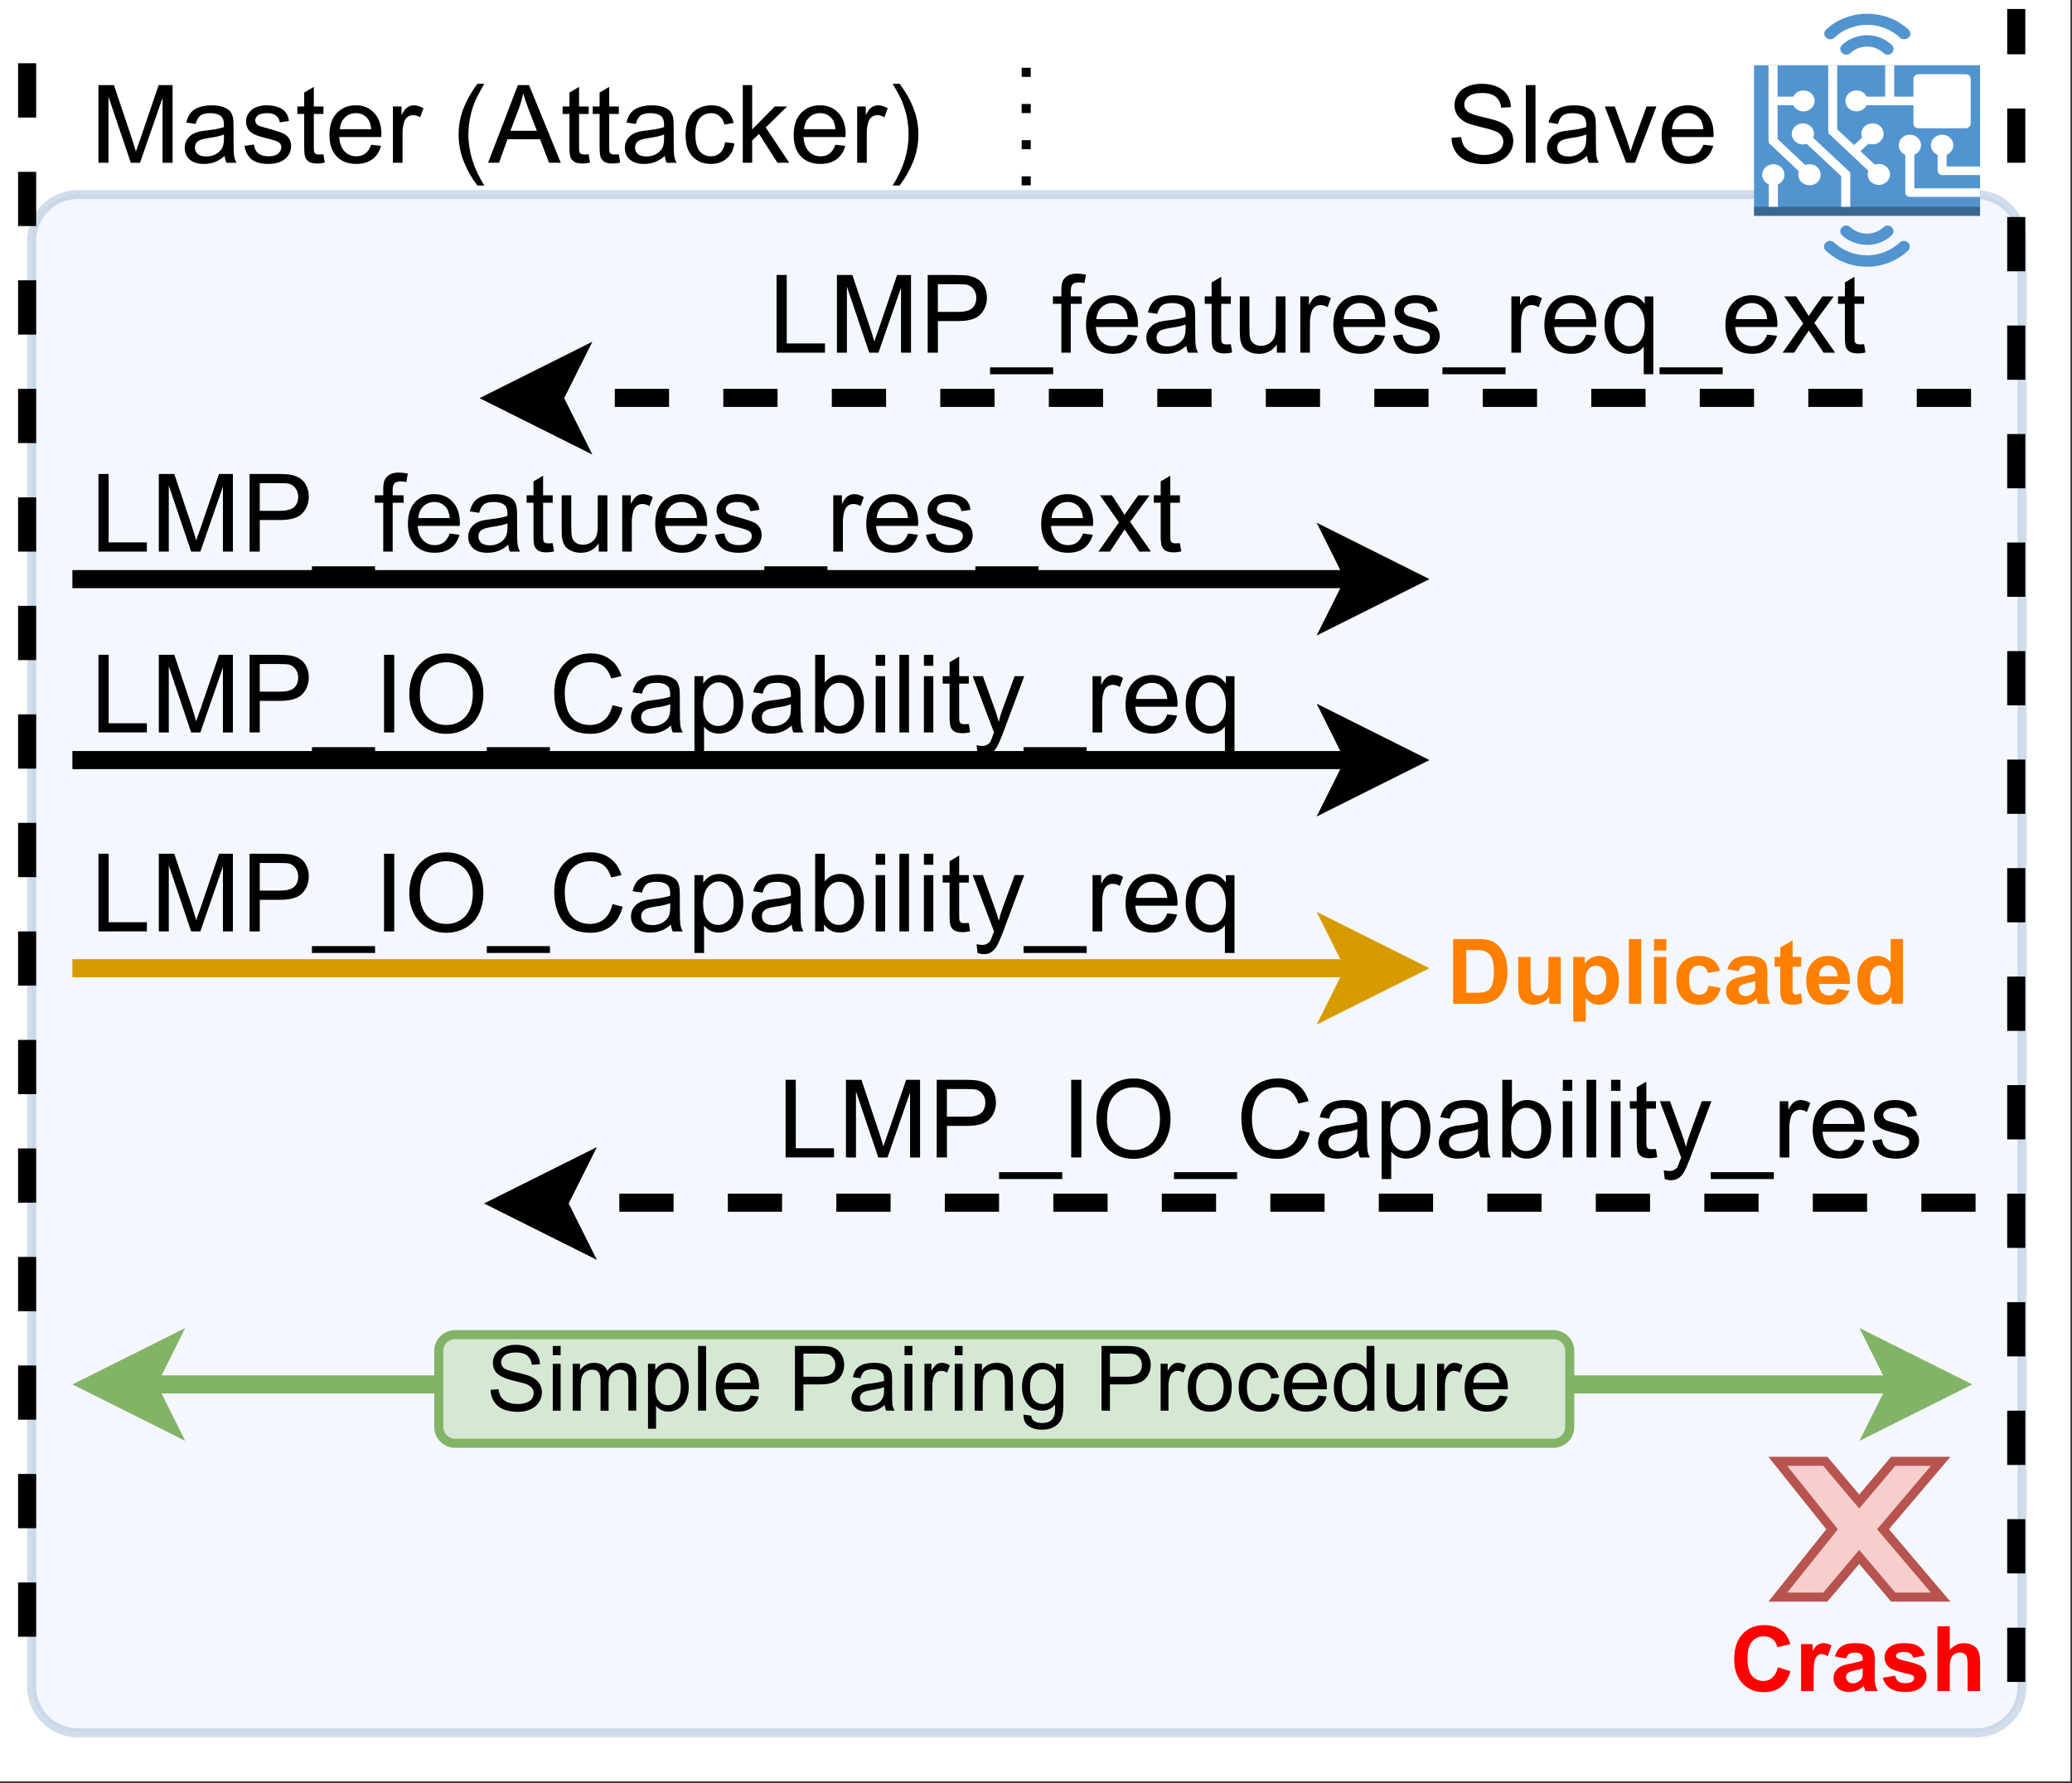 <svg height="142.08pt" viewBox="0 0 165.12 142.08" width="165.12pt" xmlns="http://www.w3.org/2000/svg" xmlns:xlink="http://www.w3.org/1999/xlink"><rect x="0" y="0" width="165.12" height="142.08" fill="#333333" stroke="none"/><clipPath id="a"><path d="m0 0h165v141.941h-165zm0 0"/></clipPath><clipPath id="b"><path d="m0 11h165v129.504h-165zm0 0"/></clipPath><clipPath id="c"><path d="m129 86h36v48h-36zm0 0"/></clipPath><symbol id="d" overflow="visible"><path d="m.641 0v-6.188h1.234l1.469 4.375c.133.418.227.727.281.922.07-.227.188-.555.344-.984l1.469-4.312h1.109v6.188h-.797v-5.172l-1.797 5.172h-.734l-1.781-5.266v5.266zm0 0"/></symbol><symbol id="e" overflow="visible"><path d="m3.5-.547c-.281.242-.555.406-.812.5-.262.094-.543.141-.844.141-.492 0-.871-.117-1.141-.359-.262-.238-.391-.547-.391-.922 0-.219.047-.414.141-.594.102-.176.234-.32.391-.438.164-.113.352-.195.562-.25.145-.039.367-.078.672-.109.613-.07 1.066-.16 1.359-.266 0-.102 0-.172 0-.203 0-.301-.074-.52-.219-.656-.199-.164-.484-.25-.859-.25-.367 0-.633.062-.797.188-.168.125-.293.352-.375.672l-.75-.109c.07-.312.188-.566.344-.766.156-.195.379-.348.672-.453.289-.102.629-.156 1.016-.156.375 0 .68.047.922.141.238.086.414.195.531.328.113.137.191.309.234.516.031.137.047.371.047.703v1.016c0 .711.016 1.156.047 1.344s.094.367.188.531h-.797c-.074-.156-.121-.336-.141-.547zm-.062-1.703c-.281.117-.699.211-1.25.281-.312.055-.539.109-.672.172-.125.055-.227.133-.297.234-.062.105-.094.227-.094.359 0 .199.07.367.219.5.156.137.383.203.688.203.289 0 .547-.062.766-.188.227-.125.398-.297.516-.516.082-.176.125-.43.125-.766zm0 0"/></symbol><symbol id="f" overflow="visible"><path d="m.266-1.344.75-.109c.039.305.156.539.344.703.195.156.469.234.812.234.352 0 .613-.07.781-.219.164-.145.25-.312.25-.5 0-.176-.074-.312-.219-.406-.105-.07-.367-.16-.781-.266-.555-.133-.938-.254-1.156-.359-.219-.102-.387-.242-.5-.422-.105-.188-.156-.391-.156-.609 0-.195.047-.379.141-.547.094-.164.219-.305.375-.422.113-.094.27-.164.469-.219.207-.062.43-.094.672-.094.344 0 .645.055.906.156.27.094.469.23.594.406.133.168.223.398.266.688l-.734.109c-.031-.227-.133-.406-.297-.531-.156-.133-.387-.203-.688-.203-.344 0-.594.059-.75.172-.148.117-.219.25-.219.406 0 .094.031.184.094.266.062.086.16.152.297.203.07.023.297.086.672.188.531.148.898.266 1.109.359.219.086.383.215.5.391.125.18.188.398.188.656 0 .25-.074.492-.219.719-.148.219-.359.391-.641.516-.281.113-.594.172-.938.172-.586 0-1.031-.117-1.344-.359-.305-.238-.496-.598-.578-1.078zm0 0"/></symbol><symbol id="g" overflow="visible"><path d="m2.234-.672.109.656c-.219.051-.414.078-.578.078-.281 0-.5-.043-.656-.125-.148-.094-.25-.207-.312-.344-.062-.145-.094-.445-.094-.906v-2.578h-.547v-.594h.547v-1.109l.766-.453v1.562h.766v.594h-.766v2.625c0 .219.008.359.031.422.031.055.07.102.125.141.062.031.148.047.266.047.082 0 .195-.004.344-.016zm0 0"/></symbol><symbol id="h" overflow="visible"><path d="m3.641-1.438.781.094c-.125.461-.355.812-.688 1.062-.336.25-.762.375-1.281.375-.656 0-1.18-.195-1.562-.594-.387-.406-.578-.973-.578-1.703 0-.75.191-1.332.578-1.75.395-.414.898-.625 1.516-.625.602 0 1.094.203 1.469.609.383.406.578.98.578 1.719 0 .043-.008.109-.016.203h-3.344c.031.492.172.871.422 1.141.25.262.562.391.938.391.281 0 .52-.07.719-.219.195-.156.352-.391.469-.703zm-2.5-1.234h2.5c-.031-.375-.125-.656-.281-.844-.242-.289-.555-.438-.938-.438-.355 0-.652.121-.891.359-.23.23-.359.539-.391.922zm0 0"/></symbol><symbol id="i" overflow="visible"><path d="m.562 0v-4.484h.688v.688c.164-.32.32-.531.469-.625.156-.102.32-.156.5-.156.25 0 .508.078.781.234l-.266.719c-.188-.113-.375-.172-.562-.172-.168 0-.32.055-.453.156-.125.094-.215.23-.266.406-.086.273-.125.57-.125.891v2.344zm0 0"/></symbol><symbol id="j" overflow="visible"/><symbol id="k" overflow="visible"><path d="m2.016 1.812c-.418-.523-.773-1.137-1.062-1.844-.293-.707-.438-1.441-.438-2.203 0-.676.109-1.32.328-1.938.258-.707.648-1.414 1.172-2.125h.547c-.344.594-.57 1.016-.672 1.266-.18.387-.312.789-.406 1.203-.125.531-.188 1.062-.188 1.594 0 1.355.422 2.703 1.266 4.047zm0 0"/></symbol><symbol id="l" overflow="visible"><path d="m-.016 0 2.375-6.188h.891l2.531 6.188h-.938l-.719-1.875h-2.594l-.672 1.875zm1.781-2.547h2.109l-.656-1.703c-.199-.52-.344-.945-.438-1.281-.074.398-.184.789-.328 1.172zm0 0"/></symbol><symbol id="m" overflow="visible"><path d="m3.5-1.641.734.094c-.074.523-.281.93-.625 1.219-.336.281-.746.422-1.234.422-.617 0-1.109-.195-1.484-.594-.367-.395-.547-.969-.547-1.719 0-.488.078-.91.234-1.266.156-.363.395-.633.719-.812.332-.188.691-.281 1.078-.281.488 0 .883.125 1.188.375.312.242.516.586.609 1.031l-.734.125c-.074-.301-.203-.523-.391-.672-.18-.156-.391-.234-.641-.234-.387 0-.699.137-.938.406-.23.273-.344.703-.344 1.297 0 .605.113 1.047.344 1.328.227.273.523.406.891.406.301 0 .551-.094.75-.281.195-.188.328-.469.391-.844zm0 0"/></symbol><symbol id="n" overflow="visible"><path d="m.578 0v-6.188h.75v3.531l1.797-1.828h.984l-1.703 1.672 1.875 2.812h-.938l-1.469-2.297-.547.516v1.781zm0 0"/></symbol><symbol id="o" overflow="visible"><path d="m1.062 1.812h-.547c.844-1.344 1.266-2.691 1.266-4.047 0-.531-.059-1.055-.172-1.578-.105-.414-.242-.82-.406-1.219-.117-.25-.344-.672-.688-1.266h.547c.531.711.922 1.418 1.172 2.125.219.617.328 1.262.328 1.938 0 .762-.148 1.496-.438 2.203-.293.707-.648 1.32-1.062 1.844zm0 0"/></symbol><symbol id="p" overflow="visible"><path d="m.391-1.984.766-.062c.039.305.125.555.25.75.133.199.344.359.625.484s.598.188.953.188c.312 0 .586-.047.828-.141.238-.094.414-.219.531-.375.113-.164.172-.344.172-.531 0-.195-.059-.367-.172-.516-.105-.145-.289-.266-.547-.359-.168-.07-.539-.176-1.109-.312-.562-.133-.961-.258-1.188-.375-.293-.156-.512-.348-.656-.578-.148-.227-.219-.488-.219-.781 0-.301.086-.586.266-.859.176-.281.43-.488.766-.625.344-.145.723-.219 1.141-.219.457 0 .863.078 1.219.234.352.148.625.367.812.656.188.281.285.605.297.969l-.781.047c-.043-.383-.188-.676-.438-.875-.242-.195-.602-.297-1.078-.297-.492 0-.852.09-1.078.266-.23.18-.344.398-.344.656 0 .219.082.402.25.547.156.148.566.297 1.234.453.664.148 1.117.277 1.359.391.363.156.629.367.797.625.176.25.266.543.266.875 0 .336-.094.648-.281.938-.188.293-.461.523-.812.688-.355.156-.75.234-1.188.234-.562 0-1.039-.086-1.422-.25-.375-.164-.672-.41-.891-.734-.211-.32-.32-.691-.328-1.109zm0 0"/></symbol><symbol id="q" overflow="visible"><path d="m.547 0v-6.188h.766v6.188zm0 0"/></symbol><symbol id="r" overflow="visible"><path d="m1.812 0-1.703-4.484h.797l.969 2.688c.102.293.195.594.281.906.07-.238.164-.523.281-.859l1-2.734h.781l-1.703 4.484zm0 0"/></symbol><symbol id="s" overflow="visible"><path d="m.641 0v-6.188h.812v5.453h3.047v.734zm0 0"/></symbol><symbol id="t" overflow="visible"><path d="m.672 0v-6.188h2.328c.406 0 .719.023.938.062.301.055.555.152.766.297.207.137.375.336.5.594.125.25.188.531.188.844 0 .523-.168.965-.5 1.328-.336.367-.938.547-1.812.547h-1.594v2.516zm.812-3.25h1.594c.531 0 .906-.094 1.125-.281.227-.195.344-.477.344-.844 0-.258-.07-.477-.203-.656-.125-.188-.297-.312-.516-.375-.137-.031-.391-.047-.766-.047h-1.578zm0 0"/></symbol><symbol id="u" overflow="visible"><path d="m-.125 1.719v-.547h5.031v.547zm0 0"/></symbol><symbol id="v" overflow="visible"><path d="m.75 0v-3.891h-.672v-.594h.672v-.469c0-.301.023-.523.078-.672.07-.195.203-.359.391-.484s.441-.188.766-.188c.219 0 .457.027.719.078l-.109.672c-.168-.031-.32-.047-.453-.047-.23 0-.398.055-.5.156-.094.094-.141.277-.141.547v.406h.875v.594h-.875v3.891zm0 0"/></symbol><symbol id="w" overflow="visible"><path d="m3.5 0v-.656c-.344.5-.82.75-1.422.75-.262 0-.508-.047-.734-.141-.23-.102-.402-.227-.516-.375-.105-.156-.184-.348-.234-.578-.031-.145-.047-.379-.047-.703v-2.781h.766v2.484c0 .398.016.668.047.812.051.199.148.355.297.469.156.117.348.172.578.172.227 0 .441-.055.641-.172.195-.125.336-.285.422-.484.082-.195.125-.488.125-.875v-2.406h.766v4.484zm0 0"/></symbol><symbol id="x" overflow="visible"><path d="m.062 0 1.641-2.328-1.516-2.156h.953l.688 1.047c.125.211.227.383.312.516.125-.188.238-.352.344-.5l.75-1.062h.906l-1.547 2.109 1.656 2.375h-.922l-.922-1.391-.25-.375-1.172 1.766zm0 0"/></symbol><symbol id="y" overflow="visible"><path d="m3.422 1.719v-2.203c-.117.168-.281.309-.5.422-.211.102-.434.156-.672.156-.531 0-.992-.207-1.375-.625-.387-.426-.578-1.008-.578-1.75 0-.445.078-.848.234-1.203.156-.363.379-.633.672-.812.301-.188.629-.281.984-.281.562 0 1 .234 1.312.703v-.609h.688v6.203zm-2.344-3.969c0 .574.117 1.008.359 1.297.25.293.539.438.875.438.32 0 .598-.133.828-.406.238-.281.359-.703.359-1.266 0-.594-.125-1.039-.375-1.344-.242-.301-.527-.453-.859-.453-.336 0-.617.141-.844.422-.23.281-.344.719-.344 1.312zm0 0"/></symbol><symbol id="z" overflow="visible"><path d="m.812 0v-6.188h.812v6.188zm0 0"/></symbol><symbol id="A" overflow="visible"><path d="m.422-3.016c0-1.02.273-1.82.828-2.406.551-.582 1.258-.875 2.125-.875.57 0 1.086.141 1.547.422.457.273.805.652 1.047 1.141.238.48.359 1.031.359 1.656s-.125 1.188-.375 1.688c-.25.492-.609.867-1.078 1.125-.461.25-.961.375-1.5.375-.586 0-1.105-.141-1.562-.422-.461-.281-.809-.664-1.047-1.156-.23-.488-.344-1.004-.344-1.547zm.844.016c0 .75.195 1.34.594 1.766.406.43.91.641 1.516.641.613 0 1.117-.211 1.516-.641.395-.438.594-1.055.594-1.859 0-.5-.086-.938-.25-1.312-.168-.375-.418-.664-.75-.875-.324-.207-.688-.312-1.094-.312-.586 0-1.086.203-1.5.609-.418.398-.625 1.059-.625 1.984zm0 0"/></symbol><symbol id="B" overflow="visible"><path d="m5.078-2.172.812.203c-.168.68-.477 1.195-.922 1.547-.449.355-.992.531-1.625.531-.668 0-1.215-.133-1.641-.406-.418-.27-.734-.66-.953-1.172-.211-.52-.312-1.078-.312-1.672 0-.645.117-1.207.359-1.688.25-.477.598-.844 1.047-1.094.457-.25.957-.375 1.5-.375.625 0 1.145.164 1.562.484.426.312.723.758.891 1.328l-.812.188c-.148-.445-.355-.773-.625-.984-.273-.207-.617-.312-1.031-.312-.469 0-.867.117-1.188.344-.324.23-.547.539-.672.922-.125.387-.188.781-.188 1.188 0 .523.07.98.219 1.375.156.398.395.695.719.891.32.188.672.281 1.047.281.457 0 .844-.129 1.156-.391.32-.27.539-.664.656-1.188zm0 0"/></symbol><symbol id="C" overflow="visible"><path d="m.562 1.719v-6.203h.703v.594c.156-.227.336-.398.547-.516.207-.113.457-.172.75-.172.383 0 .723.102 1.016.297.289.199.508.477.656.828.145.355.219.746.219 1.172 0 .461-.086.875-.25 1.25-.156.367-.391.648-.703.844-.312.188-.648.281-1 .281-.25 0-.48-.055-.688-.156-.199-.102-.359-.238-.484-.406v2.188zm.688-3.938c0 .586.113 1.016.344 1.297.238.273.523.406.859.406.344 0 .633-.141.875-.422.238-.289.359-.738.359-1.344 0-.57-.121-1-.359-1.281-.23-.281-.512-.422-.844-.422-.324 0-.609.152-.859.453-.25.305-.375.742-.375 1.312zm0 0"/></symbol><symbol id="D" overflow="visible"><path d="m1.266 0h-.703v-6.188h.766v2.203c.32-.395.727-.594 1.219-.594.281 0 .539.059.781.172.25.105.453.262.609.469.164.199.289.438.375.719.094.281.141.586.141.906 0 .773-.195 1.367-.578 1.781-.375.418-.828.625-1.359.625s-.949-.219-1.25-.656zm0-2.281c0 .543.07.934.219 1.172.238.398.562.594.969.594.332 0 .617-.145.859-.438.238-.289.359-.723.359-1.297 0-.582-.117-1.008-.344-1.281-.23-.281-.512-.422-.844-.422-.336 0-.621.148-.859.438-.242.281-.359.695-.359 1.234zm0 0"/></symbol><symbol id="E" overflow="visible"><path d="m.578-5.312v-.875h.75v.875zm0 5.312v-4.484h.75v4.484zm0 0"/></symbol><symbol id="F" overflow="visible"><path d="m.531 1.719-.078-.703c.164.039.312.062.438.062.164 0 .297-.031.391-.094.102-.055.191-.125.266-.219.039-.086.113-.277.219-.578.02-.043.047-.102.078-.172l-1.703-4.5h.812l.938 2.594c.125.336.234.684.328 1.047.082-.352.188-.695.312-1.031l.953-2.609h.766l-1.703 4.562c-.188.488-.336.828-.438 1.016-.137.25-.293.43-.469.547-.168.113-.371.172-.609.172-.148 0-.312-.031-.5-.094zm0 0"/></symbol><symbol id="G" overflow="visible"><path d="m3.828-1.891 1 .312c-.156.562-.418.984-.781 1.266-.355.273-.809.406-1.359.406-.688 0-1.25-.234-1.688-.703s-.656-1.109-.656-1.922c0-.852.219-1.52.656-2 .445-.477 1.031-.719 1.75-.719.633 0 1.148.188 1.547.562.227.219.398.539.516.953l-1.031.25c-.055-.27-.18-.484-.375-.641-.199-.156-.434-.234-.703-.234-.387 0-.699.141-.938.422-.242.273-.359.715-.359 1.328 0 .656.117 1.125.359 1.406.238.273.547.406.922.406.27 0 .504-.086.703-.266.195-.176.344-.453.438-.828zm0 0"/></symbol><symbol id="H" overflow="visible"><path d="m1.469 0h-1v-3.734h.922v.531c.156-.25.297-.41.422-.484.125-.082.27-.125.438-.125.219 0 .43.059.641.172l-.297.875c-.168-.113-.324-.172-.469-.172-.137 0-.258.043-.359.125-.094.074-.168.211-.219.406-.055.199-.078.617-.078 1.25zm0 0"/></symbol><symbol id="I" overflow="visible"><path d="m1.25-2.594-.891-.156c.102-.363.273-.629.516-.797.25-.176.617-.266 1.109-.266.438 0 .758.055.969.156.219.105.367.234.453.391.094.156.141.453.141.891l-.016 1.141c0 .336.016.578.047.734.039.156.102.324.188.5h-.984c-.023-.062-.055-.16-.094-.297-.012-.051-.023-.086-.031-.109-.168.168-.352.293-.547.375-.188.07-.391.109-.609.109-.387 0-.695-.102-.922-.312-.219-.207-.328-.469-.328-.781 0-.219.051-.406.156-.562.102-.164.242-.289.422-.375.188-.094.453-.172.797-.234.457-.094.773-.176.953-.25v-.094c0-.195-.047-.332-.141-.406-.094-.082-.273-.125-.531-.125-.18 0-.32.039-.422.109-.094.062-.172.184-.234.359zm1.328.797c-.125.043-.328.094-.609.156-.273.062-.449.121-.531.172-.125.094-.188.211-.188.344 0 .137.047.258.141.359.102.105.238.156.406.156.176 0 .344-.055.5-.172.125-.094.207-.203.25-.328.02-.082.031-.242.031-.484zm0 0"/></symbol><symbol id="J" overflow="visible"><path d="m.172-1.062.984-.156c.039.199.125.352.25.453.133.094.316.141.547.141.258 0 .453-.047.578-.141.094-.07.141-.16.141-.266 0-.07-.027-.133-.078-.188-.055-.051-.164-.094-.328-.125-.805-.176-1.309-.336-1.516-.484-.293-.207-.438-.488-.438-.844 0-.32.125-.594.375-.812.258-.219.656-.328 1.188-.328.508 0 .891.086 1.141.25.25.168.422.414.516.734l-.938.172c-.031-.145-.105-.254-.219-.328-.117-.082-.277-.125-.484-.125-.262 0-.445.039-.547.109-.086.055-.125.121-.125.203 0 .074.035.133.109.172.082.074.383.172.906.297.531.117.898.258 1.109.422.207.18.312.422.312.734 0 .344-.148.641-.438.891-.281.242-.703.359-1.266.359-.5 0-.902-.098-1.203-.297-.293-.207-.484-.488-.578-.844zm0 0"/></symbol><symbol id="K" overflow="visible"><path d="m1.5-5.156v1.891c.32-.363.703-.547 1.141-.547.227 0 .43.043.609.125.188.086.328.195.422.328.094.125.156.273.188.438.039.156.062.402.062.734v2.188h-1v-1.969c0-.395-.023-.645-.062-.75-.031-.102-.094-.188-.188-.25s-.215-.094-.359-.094c-.168 0-.312.043-.438.125-.125.074-.219.195-.281.359-.062.156-.094.391-.094.703v1.875h-.984v-5.156zm0 0"/></symbol><symbol id="L" overflow="visible"><path d="m.516-5.156h1.906c.426 0 .754.031.984.094.301.094.555.258.766.484.219.23.383.512.5.844.113.324.172.727.172 1.203 0 .43-.055.793-.156 1.094-.137.375-.324.684-.562.922-.18.18-.418.312-.719.406-.23.074-.539.109-.922.109h-1.969zm1.047.875v3.406h.781c.289 0 .5-.016.625-.047.164-.039.305-.109.422-.203.113-.102.203-.27.266-.5.07-.238.109-.555.109-.953 0-.395-.039-.695-.109-.906-.062-.219-.164-.383-.297-.5-.125-.125-.281-.207-.469-.25-.148-.031-.434-.047-.859-.047zm0 0"/></symbol><symbol id="M" overflow="visible"><path d="m2.969 0v-.562c-.137.199-.312.355-.531.469-.219.113-.453.172-.703.172s-.477-.055-.672-.156c-.199-.113-.344-.27-.438-.469-.086-.195-.125-.473-.125-.828v-2.359h.984v1.719c0 .523.016.844.047.969.039.117.109.211.203.281.094.062.219.094.375.094.164 0 .312-.047.438-.141.133-.094.227-.207.281-.344.051-.133.078-.469.078-1v-1.578h.984v3.734zm0 0"/></symbol><symbol id="N" overflow="visible"><path d="m.484-3.734h.922v.547c.125-.188.285-.336.484-.453.207-.113.438-.172.688-.172.426 0 .789.172 1.094.516.301.336.453.805.453 1.406 0 .625-.152 1.109-.453 1.453-.305.344-.672.516-1.109.516-.199 0-.387-.039-.562-.109-.168-.082-.34-.223-.516-.422v1.875h-1zm.984 1.797c0 .43.082.742.25.938.164.199.367.297.609.297.227 0 .414-.086.562-.266.156-.188.234-.488.234-.906 0-.395-.078-.688-.234-.875s-.352-.281-.578-.281c-.25 0-.453.094-.609.281-.156.18-.234.449-.234.812zm0 0"/></symbol><symbol id="O" overflow="visible"><path d="m.516 0v-5.156h.984v5.156zm0 0"/></symbol><symbol id="P" overflow="visible"><path d="m.516-4.234v-.922h.984v.922zm0 4.234v-3.734h.984v3.734zm0 0"/></symbol><symbol id="Q" overflow="visible"><path d="m3.781-2.625-.984.172c-.031-.195-.105-.344-.219-.438-.117-.102-.266-.156-.453-.156-.25 0-.449.09-.594.266-.148.168-.219.449-.219.844 0 .449.07.766.219.953.156.18.359.266.609.266.188 0 .336-.051.453-.156.125-.113.211-.301.266-.562l.969.172c-.105.449-.305.789-.594 1.016-.281.219-.664.328-1.141.328-.555 0-.992-.172-1.312-.516-.324-.344-.484-.816-.484-1.422 0-.625.16-1.102.484-1.438.332-.344.773-.516 1.328-.516.457 0 .816.102 1.078.297.27.188.469.484.594.891zm0 0"/></symbol><symbol id="R" overflow="visible"><path d="m2.234-3.734v.781h-.688v1.516c0 .305.004.48.016.531.02.055.051.094.094.125.051.031.109.047.172.047.094 0 .223-.031.391-.094l.094.766c-.23.094-.492.141-.781.141-.18 0-.34-.027-.484-.078-.148-.062-.25-.141-.312-.234s-.109-.223-.141-.391c-.023-.113-.031-.344-.031-.688v-1.641h-.453v-.781h.453v-.75l.984-.562v1.312zm0 0"/></symbol><symbol id="S" overflow="visible"><path d="m2.688-1.188.984.156c-.137.367-.34.641-.609.828-.273.188-.609.281-1.016.281-.656 0-1.141-.207-1.453-.625-.242-.344-.359-.773-.359-1.297 0-.613.16-1.094.484-1.438.32-.352.727-.531 1.219-.531.562 0 1 .184 1.312.547.32.367.477.93.469 1.688h-2.484c.008.293.086.523.234.688.156.156.348.234.578.234.156 0 .285-.039.391-.125.102-.082.188-.219.25-.406zm.047-1c-.012-.281-.09-.492-.234-.641-.137-.156-.305-.234-.5-.234-.219 0-.398.078-.531.234-.148.156-.215.371-.203.641zm0 0"/></symbol><symbol id="T" overflow="visible"><path d="m3.938 0h-.906v-.547c-.156.211-.34.367-.547.469-.211.102-.418.156-.625.156-.43 0-.797-.172-1.109-.516-.305-.344-.453-.82-.453-1.438 0-.633.145-1.113.438-1.438.301-.332.68-.5 1.141-.5.414 0 .773.172 1.078.516v-1.859h.984zm-2.625-1.953c0 .406.051.699.156.875.156.25.379.375.672.375.227 0 .422-.094.578-.281.156-.195.234-.488.234-.875 0-.426-.078-.734-.234-.922-.148-.188-.344-.281-.594-.281-.23 0-.422.094-.578.281s-.234.465-.234.828zm0 0"/></symbol><symbol id="U" overflow="visible"><path d="m.328-1.656.641-.062c.031.262.098.477.203.641.113.168.285.305.516.406.238.094.504.141.797.141.258 0 .488-.035.688-.109.207-.07.359-.176.453-.312.094-.133.141-.285.141-.453 0-.156-.047-.289-.141-.406-.094-.125-.246-.227-.453-.312-.148-.051-.461-.133-.938-.25-.469-.113-.797-.223-.984-.328-.25-.125-.438-.281-.562-.469-.117-.195-.172-.414-.172-.656 0-.258.07-.5.219-.719.156-.227.375-.398.656-.516.281-.125.594-.188.938-.188.383 0 .723.062 1.016.188.289.125.516.309.672.547.156.242.238.512.25.812l-.641.047c-.043-.32-.168-.566-.375-.734-.199-.164-.496-.25-.891-.25-.406 0-.711.078-.906.234-.188.148-.281.324-.281.531 0 .188.066.344.203.469.133.117.477.234 1.031.359.551.125.93.234 1.141.328.301.148.52.324.656.531.145.211.219.453.219.734 0 .273-.078.531-.234.781-.156.242-.383.43-.672.562-.293.133-.625.203-1 .203-.461 0-.852-.07-1.172-.203-.312-.133-.559-.336-.734-.609-.18-.281-.273-.594-.281-.938zm0 0"/></symbol><symbol id="V" overflow="visible"><path d="m.484-4.422v-.734h.625v.734zm0 4.422v-3.734h.625v3.734zm0 0"/></symbol><symbol id="W" overflow="visible"><path d="m.469 0v-3.734h.578v.516c.113-.176.266-.316.453-.422.195-.113.422-.172.672-.172.281 0 .508.059.688.172.176.117.301.273.375.469.289-.426.672-.641 1.141-.641.375 0 .66.105.859.312.195.199.297.512.297.938v2.562h-.625v-2.359c0-.25-.023-.426-.062-.531-.043-.113-.121-.203-.234-.266-.105-.07-.23-.109-.375-.109-.262 0-.48.09-.656.266-.168.168-.25.445-.25.828v2.172h-.641v-2.422c0-.281-.055-.488-.156-.625-.094-.145-.262-.219-.5-.219-.18 0-.344.047-.5.141-.148.094-.258.23-.328.406-.062.18-.094.438-.094.781v1.938zm0 0"/></symbol><symbol id="X" overflow="visible"><path d="m.469 1.438v-5.172h.578v.484c.133-.188.285-.328.453-.422.176-.094.391-.141.641-.141.312 0 .586.086.828.25.25.156.438.387.562.688.125.293.188.621.188.984 0 .375-.07.719-.203 1.031-.137.305-.34.539-.609.703-.262.156-.531.234-.812.234-.219 0-.414-.043-.578-.125-.168-.094-.305-.207-.406-.344v1.828zm.578-3.281c0 .48.094.836.281 1.062.195.23.438.344.719.344s.52-.117.719-.359c.207-.238.312-.609.312-1.109 0-.469-.102-.82-.297-1.062-.199-.238-.434-.359-.703-.359-.273 0-.512.133-.719.391-.211.25-.312.617-.312 1.094zm0 0"/></symbol><symbol id="Y" overflow="visible"><path d="m.453 0v-5.156h.641v5.156zm0 0"/></symbol><symbol id="Z" overflow="visible"><path d="m3.031-1.203.656.078c-.105.387-.297.684-.578.891-.281.211-.637.312-1.062.312-.555 0-.992-.164-1.312-.5-.312-.332-.469-.805-.469-1.422 0-.625.16-1.109.484-1.453.32-.344.742-.516 1.266-.516.488 0 .891.172 1.203.516.32.336.484.809.484 1.422v.172h-2.781c.02.406.133.719.344.938.207.219.469.328.781.328.227 0 .426-.055.594-.172.164-.125.297-.32.391-.594zm-2.078-1.016h2.078c-.023-.32-.102-.562-.234-.719-.199-.238-.461-.359-.781-.359-.293 0-.539.102-.734.297-.199.188-.309.449-.328.781zm0 0"/></symbol><symbol id="aa" overflow="visible"/><symbol id="ab" overflow="visible"><path d="m.562 0v-5.156h1.938c.344 0 .602.016.781.047.258.043.473.125.641.25.164.117.301.281.406.5.102.211.156.438.156.688 0 .449-.141.824-.422 1.125-.273.305-.773.453-1.5.453h-1.328v2.094zm.672-2.703h1.344c.438 0 .742-.082.922-.25.188-.164.281-.395.281-.688 0-.219-.059-.398-.172-.547-.105-.156-.246-.258-.422-.312-.117-.031-.324-.047-.625-.047h-1.328zm0 0"/></symbol><symbol id="ac" overflow="visible"><path d="m2.906-.453c-.23.199-.453.34-.672.422-.219.07-.453.109-.703.109-.406 0-.719-.098-.938-.297-.219-.195-.328-.453-.328-.766 0-.188.039-.352.125-.5.082-.156.191-.273.328-.359.133-.094.285-.164.453-.219.125-.031.312-.062.562-.094.508-.062.883-.133 1.125-.219 0-.082 0-.133 0-.156 0-.258-.059-.441-.172-.547-.168-.145-.406-.219-.719-.219-.305 0-.527.055-.672.156-.137.105-.242.293-.312.562l-.609-.094c.051-.258.141-.473.266-.641.133-.164.32-.289.562-.375.25-.082.531-.125.844-.125.32 0 .582.039.781.109.195.074.344.168.438.281.094.117.16.258.203.422.02.117.031.312.031.594v.844c0 .586.008.953.031 1.109.031.156.086.309.172.453h-.672c-.062-.133-.105-.285-.125-.453zm-.047-1.422c-.23.094-.574.172-1.031.234-.262.043-.449.09-.562.141-.105.043-.188.109-.25.203-.055.086-.078.184-.078.297 0 .168.062.309.188.422.125.117.312.172.562.172.238 0 .453-.051.641-.156.195-.113.336-.266.422-.453.07-.133.109-.344.109-.625zm0 0"/></symbol><symbol id="ad" overflow="visible"><path d="m.469 0v-3.734h.562v.562c.145-.258.281-.43.406-.516.125-.082.258-.125.406-.125.219 0 .438.07.656.203l-.219.578c-.156-.094-.312-.141-.469-.141-.137 0-.262.043-.375.125-.105.086-.184.203-.234.359-.074.219-.109.465-.109.734v1.953zm0 0"/></symbol><symbol id="ae" overflow="visible"><path d="m.469 0v-3.734h.578v.531c.27-.406.664-.609 1.188-.609.227 0 .438.043.625.125.188.074.328.18.422.312.094.125.156.281.188.469.031.117.047.32.047.609v2.297h-.641v-2.266c0-.258-.027-.453-.078-.578-.043-.133-.125-.238-.25-.312-.125-.07-.277-.109-.453-.109-.273 0-.508.09-.703.266-.188.168-.281.484-.281.953v2.047zm0 0"/></symbol><symbol id="af" overflow="visible"><path d="m.359.312.609.094c.031.188.102.32.219.406.156.113.367.172.641.172.289 0 .516-.059.672-.172.164-.117.273-.277.328-.484.039-.137.055-.406.047-.812-.273.324-.617.484-1.031.484-.512 0-.906-.18-1.188-.547-.281-.375-.422-.82-.422-1.344 0-.352.062-.68.188-.984.133-.301.32-.531.562-.688.25-.164.535-.25.859-.25.445 0 .812.18 1.094.531v-.453h.594v3.234c0 .57-.062.977-.188 1.219-.117.25-.305.441-.562.578-.25.145-.562.219-.938.219-.449 0-.812-.102-1.094-.297-.273-.199-.402-.5-.391-.906zm.516-2.25c0 .492.098.852.297 1.078.195.219.441.328.734.328.289 0 .535-.109.734-.328.195-.227.297-.578.297-1.047 0-.457-.105-.801-.312-1.031-.199-.238-.445-.359-.734-.359-.281 0-.523.117-.719.344-.199.23-.297.57-.297 1.016zm0 0"/></symbol><symbol id="ag" overflow="visible"><path d="m.234-1.875c0-.688.191-1.195.578-1.531.32-.27.711-.406 1.172-.406.52 0 .941.168 1.266.5.32.336.484.797.484 1.391 0 .48-.074.859-.219 1.141-.137.273-.344.484-.625.641-.273.145-.574.219-.906.219-.523 0-.945-.164-1.266-.5-.324-.332-.484-.816-.484-1.453zm.656 0c0 .48.102.84.312 1.078.207.242.469.359.781.359.32 0 .586-.117.797-.359.207-.238.312-.602.312-1.094 0-.457-.109-.805-.328-1.047-.211-.238-.469-.359-.781-.359s-.574.121-.781.359c-.211.242-.312.594-.312 1.062zm0 0"/></symbol><symbol id="ah" overflow="visible"><path d="m2.906-1.375.625.094c-.062.43-.234.762-.516 1-.281.242-.625.359-1.031.359-.512 0-.922-.164-1.234-.5-.312-.332-.469-.812-.469-1.438 0-.395.066-.742.203-1.047.133-.301.336-.523.609-.672.27-.156.566-.234.891-.234.406 0 .734.105.984.312.258.199.426.484.5.859l-.609.094c-.062-.25-.168-.438-.312-.562-.148-.125-.324-.188-.531-.188-.324 0-.586.117-.781.344-.199.23-.297.59-.297 1.078 0 .5.094.867.281 1.094.195.23.445.344.75.344.25 0 .457-.07.625-.219.164-.156.27-.395.312-.719zm0 0"/></symbol><symbol id="ai" overflow="visible"><path d="m2.891 0v-.469c-.23.367-.574.547-1.031.547-.305 0-.578-.078-.828-.234-.25-.164-.445-.395-.578-.688-.137-.301-.203-.641-.203-1.016s.062-.711.188-1.016c.125-.301.305-.531.547-.688.25-.164.531-.25.844-.25.219 0 .414.047.594.141.176.094.32.215.438.359v-1.844h.625v5.156zm-2-1.859c0 .48.098.84.297 1.078.207.23.445.344.719.344.281 0 .516-.109.703-.328.195-.227.297-.578.297-1.047 0-.508-.102-.883-.297-1.125-.199-.238-.438-.359-.719-.359s-.523.117-.719.344c-.188.23-.281.594-.281 1.094zm0 0"/></symbol><symbol id="aj" overflow="visible"><path d="m2.922 0v-.547c-.293.418-.688.625-1.188.625-.219 0-.43-.043-.625-.125-.188-.082-.328-.188-.422-.312-.086-.125-.148-.281-.188-.469-.031-.125-.047-.32-.047-.594v-2.312h.641v2.078c0 .324.008.543.031.656.039.168.125.305.25.406.133.094.297.141.484.141.195 0 .375-.047.531-.141.164-.102.285-.238.359-.406.07-.164.109-.41.109-.734v-2h.625v3.734zm0 0"/></symbol><g clip-path="url(#a)"><path d="m0 0h165v141.941h-165zm0 0" fill="#fff"/></g><path d="m6.195 15.492h151.168c.488 0 .957.094 1.406.277.449.188.848.453 1.191.797.344.348.609.742.797 1.191.188.453.277.922.277 1.406v115.141c0 .488-.09.957-.277 1.406-.188.449-.453.848-.797 1.191-.344.348-.742.613-1.191.797-.449.188-.918.281-1.406.281h-151.168c-.484 0-.953-.094-1.406-.281-.449-.184-.848-.449-1.191-.797-.344-.344-.609-.742-.797-1.191-.188-.449-.277-.918-.277-1.406v-115.141c0-.484.09-.953.277-1.406.188-.449.453-.844.797-1.191.344-.344.742-.609 1.191-.797.453-.184.922-.277 1.406-.277zm0 0" fill="#dae8fc" fill-opacity=".302"/><g clip-path="url(#b)"><path d="m8.098 21.001h209.803c.678 0 1.328.13 1.952.385.623.26 1.176.629 1.654 1.106.477.483.846 1.03 1.106 1.654.26.629.385 1.279.385 1.952v159.801c0 .678-.125 1.328-.385 1.952-.26.623-.629 1.176-1.106 1.654-.477.483-1.03.851-1.654 1.106-.623.26-1.274.39-1.952.39h-209.803c-.672 0-1.323-.13-1.952-.39-.623-.255-1.176-.623-1.654-1.106-.477-.477-.846-1.03-1.106-1.654-.26-.623-.385-1.274-.385-1.952v-159.801c0-.672.125-1.323.385-1.952.26-.623.629-1.171 1.106-1.654.477-.477 1.03-.846 1.654-1.106.629-.255 1.279-.385 1.952-.385zm0 0" fill="none" stroke="#6c8ebf" stroke-opacity=".302" transform="matrix(.721 0 0 .721 .36 .36)"/></g><path d="m146.207 2.988c-.199.188-.516.219-.742-.047-.156-.211-.078-.457.051-.578.781-.75 2.012-1.281 3.309-1.27 1.508.023 2.586.629 3.285 1.277.215.223.152.504-.035.641-.223.164-.496.164-.691-.035-.637-.586-1.516-.973-2.48-.996-.906-.02-1.887.254-2.695 1.008zm1.242 1.25c-.211.18-.512.148-.691-.059-.125-.145-.168-.391.02-.578.496-.496 1.262-.797 2.02-.797.836.012 1.539.344 2.016.84.16.219.086.441-.066.586-.129.145-.445.199-.676-.023-.324-.301-.777-.496-1.281-.496-.512 0-.996.188-1.34.527zm10.344 12.961h-18.012v-12.004h18.012zm-7.008.945c.164.18.137.402.012.547-.512.562-1.301.82-1.98.82-.785 0-1.504-.281-2.031-.777-.172-.172-.203-.441.035-.648.203-.168.461-.137.637.012.301.289.77.527 1.344.52.629-.012 1.047-.281 1.344-.555.121-.094.418-.172.641.082zm1.297 1.793c-.801.801-2.004 1.316-3.281 1.316-1.207 0-2.41-.422-3.336-1.324-.105-.117-.207-.383.051-.621.203-.164.484-.156.672.039.684.625 1.57.992 2.613 1 1.207-.023 2.047-.527 2.582-1.016.156-.145.426-.215.668-.008.16.16.211.402.031.613zm0 0" fill="#5294cf"/><path d="m139.781 16.477h18.012v.723h-18.012zm0 0" fill-opacity=".302"/><path d="m157.793 13.949h-3.031c-.18 0-.352-.16-.352-.348v-1.266c-.203-.078-.535-.332-.535-.773 0-.453.391-.828.914-.828.398 0 .871.312.871.828 0 .348-.215.637-.531.773v.93h2.664zm-5.605 1.738c-.172 0-.352-.152-.352-.34v-3.012c-.172-.074-.504-.289-.527-.75-.012-.348.289-.871.922-.852.492.023.852.391.859.828-.008.348-.215.645-.535.766v2.68h5.238v.68zm-1.238-10.492v2.508h1.535v-1.422c0-.191.152-.367.391-.367h3.781c.238 0 .391.176.391.363v3.586c0 .152-.152.355-.383.355h-3.797c-.203 0-.383-.152-.383-.363v-1.477h-3.727c-.121.266-.418.496-.812.496-.496 0-.887-.371-.887-.84 0-.434.367-.828.906-.828.328 0 .664.199.793.496h1.473v-2.508zm-5.258 0h.719v5.109l1.34 1.258.641-.598c-.094-.23-.098-.582.18-.879.398-.367.91-.293 1.184-.094.445.324.453.895.121 1.234-.293.309-.711.324-.973.223l-.641.598 1.141 1.074c.285-.102.66-.078.941.18.449.434.273.988-.035 1.23-.41.324-.965.246-1.27-.094-.148-.18-.281-.48-.148-.828l-3.113-2.93c-.059-.051-.086-.137-.086-.238zm-4.758 0h.723v2.508h1.254c.156-.324.488-.496.805-.496.504 0 .895.379.895.836 0 .414-.34.832-.914.832-.246 0-.613-.137-.785-.496h-1.254v2.695l2.203 2.074c.434-.172 1.023 0 1.195.547.16.578-.293 1.09-.891 1.062-.324-.008-.699-.211-.824-.613-.043-.168-.035-.348.016-.492l-2.32-2.188c-.059-.051-.102-.125-.102-.262zm5.793 11.281v-2.441l-2.75-2.578c-.418.137-.824-.023-1.023-.305-.289-.387-.203-.906.23-1.188.402-.246.898-.145 1.172.172.27.312.227.656.137.844l2.957 2.762v2.734zm-5.77 0v-1.785c-.238-.094-.527-.375-.527-.758 0-.539.469-.848.879-.848.492 0 .895.352.895.836 0 .324-.195.625-.52.77v1.785zm0 0" fill="#fff"/><g><use x="7.205" xlink:href="#d" y="12.969"/><use x="14.408" xlink:href="#e" y="12.969"/><use x="19.216" xlink:href="#f" y="12.969"/><use x="23.539" xlink:href="#g" y="12.969"/><use x="25.942" xlink:href="#h" y="12.969"/><use x="30.75" xlink:href="#i" y="12.969"/><use x="33.63" xlink:href="#j" y="12.969"/><use x="36.032" xlink:href="#k" y="12.969"/><use x="38.911" xlink:href="#l" y="12.969"/><use x="44.678" xlink:href="#g" y="12.969"/><use x="47.08" xlink:href="#g" y="12.969"/><use x="49.483" xlink:href="#e" y="12.969"/><use x="54.291" xlink:href="#m" y="12.969"/><use x="58.614" xlink:href="#n" y="12.969"/><use x="62.937" xlink:href="#h" y="12.969"/><use x="67.746" xlink:href="#i" y="12.969"/><use x="70.625" xlink:href="#o" y="12.969"/></g><path d="m1.441 130.414v-4.324h1.441v4.324m-1.441-8.645v-4.324h1.441v4.324m-1.441-8.648v-4.32h1.441v4.32m-1.441-8.645v-4.324h1.441v4.324m-1.441-8.648v-4.32h1.441v4.32m-1.441-8.645v-4.324h1.441v4.324m-1.441-8.648v-4.32h1.441v4.32m-1.441-8.645v-4.324h1.441v4.324m-1.441-8.645v-4.324h1.441v4.324m-1.441-8.648v-4.324h1.441v4.324m-1.441-8.645v-4.324h1.441v4.324m-1.441-8.648v-4.32h1.441v4.32m-1.441-8.645v-4.324h1.441v4.324m-1.441-8.648v-4.32h1.441v4.32m-1.441-8.645v-4.324h1.441v4.324"/><path d="m159.957 134.016v-4.32h1.441v4.32m-1.441-8.645v-4.324h1.441v4.324m-1.441-8.645v-4.324h1.441v4.324m-1.441-8.648v-4.324h1.441v4.324m-1.441-8.645v-4.324h1.441v4.324m-1.441-8.648v-4.324h1.441v4.324m-1.441-8.645v-4.324h1.441v4.324m-1.441-8.648v-4.32h1.441v4.32m-1.441-8.645v-4.324h1.441v4.324m-1.441-8.648v-4.32h1.441v4.32m-1.441-8.645v-4.324h1.441v4.324m-1.441-8.645v-4.324h1.441v4.324m-1.441-8.648v-4.324h1.441v4.324m-1.441-8.645v-4.324h1.441v4.324m-1.441-8.648v-4.324h1.441v4.324m-1.441-8.645v-3.605h1.441v3.605"/><g><use x="115.284" xlink:href="#p" y="12.969"/><use x="121.051" xlink:href="#q" y="12.969"/><use x="122.972" xlink:href="#e" y="12.969"/><use x="127.78" xlink:href="#r" y="12.969"/><use x="132.104" xlink:href="#h" y="12.969"/></g><path d="m8.002 64h141.759" fill="none" stroke="#000" stroke-miterlimit="10" stroke-width="2" transform="scale(.721)"/><path d="m155.762 64-8.002 4.001 2-4.001-2-4.001zm0 0" stroke="#000" stroke-miterlimit="10" stroke-width="2" transform="scale(.721)"/><g><use x="7.205" xlink:href="#s" y="43.952"/><use x="12.014" xlink:href="#d" y="43.952"/><use x="19.216" xlink:href="#t" y="43.952"/><use x="24.983" xlink:href="#u" y="43.952"/><use x="29.792" xlink:href="#v" y="43.952"/><use x="32.194" xlink:href="#h" y="43.952"/><use x="37.003" xlink:href="#e" y="43.952"/><use x="41.811" xlink:href="#g" y="43.952"/><use x="44.214" xlink:href="#w" y="43.952"/><use x="49.022" xlink:href="#i" y="43.952"/><use x="51.902" xlink:href="#h" y="43.952"/><use x="56.71" xlink:href="#f" y="43.952"/><use x="61.033" xlink:href="#u" y="43.952"/><use x="65.842" xlink:href="#i" y="43.952"/><use x="68.721" xlink:href="#h" y="43.952"/><use x="73.53" xlink:href="#f" y="43.952"/><use x="77.853" xlink:href="#u" y="43.952"/><use x="82.662" xlink:href="#h" y="43.952"/><use x="87.47" xlink:href="#x" y="43.952"/><use x="91.794" xlink:href="#g" y="43.952"/></g><path d="m157.074 32.422h-4.324v-1.438h4.324m-8.645 1.438h-4.324v-1.438h4.324m-8.648 1.438h-4.324v-1.438h4.324m-8.645 1.438h-4.324v-1.438h4.324m-8.648 1.438h-4.324v-1.438h4.324m-8.645 1.438h-4.324v-1.438h4.324m-8.648 1.438h-4.32v-1.438h4.32m-8.645 1.438h-4.324v-1.438h4.324m-8.648 1.438h-4.32v-1.438h4.32m-8.645 1.438h-4.324v-1.438h4.324m-8.645 1.438h-4.324v-1.438h4.324m-8.648 1.438h-4.324v-1.438h4.324m-8.645 1.438h-4.324v-1.438h4.324m-8.648 1.438h-.547v-1.438h.547"/><path d="m55.239 44 8.002-4.001-2 4.001 2 4.001zm0 0" stroke="#000" stroke-miterlimit="10" stroke-width="2" transform="scale(.721)"/><g><use x="61.245" xlink:href="#s" y="28.1"/><use x="66.053" xlink:href="#d" y="28.1"/><use x="73.256" xlink:href="#t" y="28.1"/><use x="79.023" xlink:href="#u" y="28.1"/><use x="83.831" xlink:href="#v" y="28.1"/><use x="86.233" xlink:href="#h" y="28.1"/><use x="91.042" xlink:href="#e" y="28.1"/><use x="95.851" xlink:href="#g" y="28.1"/><use x="98.253" xlink:href="#w" y="28.1"/><use x="103.062" xlink:href="#i" y="28.1"/><use x="105.941" xlink:href="#h" y="28.1"/><use x="110.75" xlink:href="#f" y="28.1"/><use x="115.073" xlink:href="#u" y="28.1"/><use x="119.881" xlink:href="#i" y="28.1"/><use x="122.761" xlink:href="#h" y="28.1"/><use x="127.569" xlink:href="#y" y="28.1"/><use x="132.378" xlink:href="#u" y="28.1"/><use x="137.187" xlink:href="#h" y="28.1"/><use x="141.995" xlink:href="#x" y="28.1"/><use x="146.318" xlink:href="#g" y="28.1"/></g><path d="m8.002 107.002h141.759" fill="none" stroke="#d79b00" stroke-miterlimit="10" stroke-width="2" transform="scale(.721)"/><path d="m155.762 107.002-8.002 3.996 2-3.996-2-4.001zm0 0" fill="#d79b00" stroke="#d79b00" stroke-miterlimit="10" stroke-width="2" transform="scale(.721)"/><g><use x="7.205" xlink:href="#s" y="74.214"/><use x="12.014" xlink:href="#d" y="74.214"/><use x="19.216" xlink:href="#t" y="74.214"/><use x="24.983" xlink:href="#u" y="74.214"/><use x="29.792" xlink:href="#z" y="74.214"/><use x="32.194" xlink:href="#A" y="74.214"/><use x="38.92" xlink:href="#u" y="74.214"/><use x="43.728" xlink:href="#B" y="74.214"/><use x="49.972" xlink:href="#e" y="74.214"/><use x="54.781" xlink:href="#C" y="74.214"/><use x="59.59" xlink:href="#e" y="74.214"/><use x="64.398" xlink:href="#D" y="74.214"/><use x="69.207" xlink:href="#E" y="74.214"/><use x="71.128" xlink:href="#q" y="74.214"/><use x="73.049" xlink:href="#E" y="74.214"/><use x="74.97" xlink:href="#g" y="74.214"/><use x="77.372" xlink:href="#F" y="74.214"/><use x="81.695" xlink:href="#u" y="74.214"/><use x="86.504" xlink:href="#i" y="74.214"/><use x="89.383" xlink:href="#h" y="74.214"/><use x="94.192" xlink:href="#y" y="74.214"/></g><path d="m81.418 14.77v-.719h.723v.719m-.723-2.883v-.719h.723v.719m-.723-2.879v-.723h.723v.723m-.723-2.883v-.723h.723v.723"/><path d="m195.999 160.998h5.253l3.746 4.44 3.752-4.44h5.248l-6.37 7.503 6.37 7.498h-5.248l-3.752-4.44-3.746 4.44h-5.253l6.001-7.498zm0 0" fill="#f8cecc" stroke="#b85450" stroke-miterlimit="10" transform="matrix(.721 0 0 .721 .36 .36)"/><g fill="#f00"><use x="137.856" xlink:href="#G" y="134.738"/><use x="143.06" xlink:href="#H" y="134.738"/><use x="145.864" xlink:href="#I" y="134.738"/><use x="149.871" xlink:href="#J" y="134.738"/><use x="153.878" xlink:href="#K" y="134.738"/></g><g fill="#ff8000"><use x="115.284" xlink:href="#L" y="79.978"/><use x="120.487" xlink:href="#M" y="79.978"/><use x="124.888" xlink:href="#N" y="79.978"/><use x="129.29" xlink:href="#O" y="79.978"/><use x="131.292" xlink:href="#P" y="79.978"/><use x="133.293" xlink:href="#Q" y="79.978"/><use x="137.301" xlink:href="#I" y="79.978"/><use x="141.308" xlink:href="#R" y="79.978"/><use x="143.707" xlink:href="#S" y="79.978"/><use x="147.714" xlink:href="#T" y="79.978"/></g><path d="m8.002 83.999h141.759" fill="none" stroke="#000" stroke-miterlimit="10" stroke-width="2" transform="scale(.721)"/><path d="m155.762 83.999-8.002 4.001 2-4.001-2-4.001zm0 0" stroke="#000" stroke-miterlimit="10" stroke-width="2" transform="scale(.721)"/><g><use x="7.205" xlink:href="#s" y="58.362"/><use x="12.014" xlink:href="#d" y="58.362"/><use x="19.216" xlink:href="#t" y="58.362"/><use x="24.983" xlink:href="#u" y="58.362"/><use x="29.792" xlink:href="#z" y="58.362"/><use x="32.194" xlink:href="#A" y="58.362"/><use x="38.92" xlink:href="#u" y="58.362"/><use x="43.728" xlink:href="#B" y="58.362"/><use x="49.972" xlink:href="#e" y="58.362"/><use x="54.781" xlink:href="#C" y="58.362"/><use x="59.59" xlink:href="#e" y="58.362"/><use x="64.398" xlink:href="#D" y="58.362"/><use x="69.207" xlink:href="#E" y="58.362"/><use x="71.128" xlink:href="#q" y="58.362"/><use x="73.049" xlink:href="#E" y="58.362"/><use x="74.97" xlink:href="#g" y="58.362"/><use x="77.372" xlink:href="#F" y="58.362"/><use x="81.695" xlink:href="#u" y="58.362"/><use x="86.504" xlink:href="#i" y="58.362"/><use x="89.383" xlink:href="#h" y="58.362"/><use x="94.192" xlink:href="#y" y="58.362"/></g><path d="m157.434 96.551h-4.32v-1.441h4.32m-8.645 1.441h-4.324v-1.441h4.324m-8.648 1.441h-4.32v-1.441h4.32m-8.645 1.441h-4.324v-1.441h4.324m-8.648 1.441h-4.32v-1.441h4.32m-8.645 1.441h-4.324v-1.441h4.324m-8.645 1.441h-4.324v-1.441h4.324m-8.648 1.441h-4.324v-1.441h4.324m-8.645 1.441h-4.324v-1.441h4.324m-8.648 1.441h-4.324v-1.441h4.324m-8.645 1.441h-4.324v-1.441h4.324m-8.648 1.441h-4.32v-1.441h4.32m-8.645 1.441h-4.324v-1.441h4.324m-8.648 1.441h-.547v-1.441h.547"/><path d="m55.737 132.998 8.002-3.996-2 3.996 2 4.001zm0 0" stroke="#000" stroke-miterlimit="10" stroke-width="2" transform="scale(.721)"/><g><use x="61.965" xlink:href="#s" y="92.227"/><use x="66.774" xlink:href="#d" y="92.227"/><use x="73.976" xlink:href="#t" y="92.227"/><use x="79.743" xlink:href="#u" y="92.227"/><use x="84.552" xlink:href="#z" y="92.227"/><use x="86.954" xlink:href="#A" y="92.227"/><use x="93.679" xlink:href="#u" y="92.227"/><use x="98.488" xlink:href="#B" y="92.227"/><use x="104.732" xlink:href="#e" y="92.227"/><use x="109.541" xlink:href="#C" y="92.227"/><use x="114.349" xlink:href="#e" y="92.227"/><use x="119.158" xlink:href="#D" y="92.227"/><use x="123.967" xlink:href="#E" y="92.227"/><use x="125.888" xlink:href="#q" y="92.227"/><use x="127.809" xlink:href="#E" y="92.227"/><use x="129.729" xlink:href="#g" y="92.227"/><use x="132.132" xlink:href="#F" y="92.227"/><use x="136.455" xlink:href="#u" y="92.227"/><use x="141.264" xlink:href="#i" y="92.227"/><use x="144.143" xlink:href="#h" y="92.227"/><use x="148.951" xlink:href="#f" y="92.227"/></g><path d="m173.002 152.997h36.757" fill="none" stroke="#82b366" stroke-miterlimit="10" stroke-width="2" transform="scale(.721)"/><path d="m155.461 110.238-5.766 2.883 1.441-2.883-1.441-2.879zm0 0" fill="#82b366"/><g clip-path="url(#c)"><path d="m215.761 152.997-8.002 4.001 2-4.001-2-3.996zm0 0" fill="none" stroke="#82b366" stroke-miterlimit="10" stroke-width="2" transform="scale(.721)"/></g><path d="m49.8 147h121.401c.239 0 .466.043.689.136.222.092.412.222.586.39.168.168.298.363.39.586.087.222.136.45.136.689v8.398c0 .239-.049.472-.136.689-.092.222-.222.417-.39.586-.173.168-.363.298-.586.39-.222.092-.45.136-.689.136h-121.401c-.239 0-.466-.043-.689-.136-.222-.092-.417-.222-.586-.39-.168-.168-.298-.363-.39-.586-.092-.217-.136-.45-.136-.689v-8.398c0-.239.043-.466.136-.689.092-.222.222-.417.39-.586.168-.168.363-.298.586-.39.222-.092.45-.136.689-.136zm0 0" fill="#d5e8d4" stroke="#82b366" transform="matrix(.721 0 0 .721 .36 .36)"/><g><use x="38.762" xlink:href="#U" y="112.402"/><use x="43.568" xlink:href="#V" y="112.402"/><use x="45.169" xlink:href="#W" y="112.402"/><use x="51.171" xlink:href="#X" y="112.402"/><use x="55.178" xlink:href="#Y" y="112.402"/><use x="56.779" xlink:href="#Z" y="112.402"/><use x="60.786" xlink:href="#aa" y="112.402"/><use x="62.788" xlink:href="#ab" y="112.402"/><use x="67.593" xlink:href="#ac" y="112.402"/><use x="71.601" xlink:href="#V" y="112.402"/><use x="73.201" xlink:href="#ad" y="112.402"/><use x="75.601" xlink:href="#V" y="112.402"/><use x="77.202" xlink:href="#ae" y="112.402"/><use x="81.209" xlink:href="#af" y="112.402"/><use x="85.216" xlink:href="#aa" y="112.402"/><use x="87.218" xlink:href="#ab" y="112.402"/><use x="92.024" xlink:href="#ad" y="112.402"/><use x="94.423" xlink:href="#ag" y="112.402"/><use x="98.43" xlink:href="#ah" y="112.402"/><use x="102.033" xlink:href="#Z" y="112.402"/><use x="106.04" xlink:href="#ai" y="112.402"/><use x="110.047" xlink:href="#aj" y="112.402"/><use x="114.055" xlink:href="#ad" y="112.402"/><use x="116.454" xlink:href="#Z" y="112.402"/></g><g stroke="#82b366" stroke-miterlimit="10" stroke-width="2" transform="scale(.721)"><path d="m16.243 152.997h31.759" fill="none"/><path d="m10.241 152.997 7.997-3.996-1.995 3.996 1.995 4.001zm0 0" fill="#82b366"/></g></svg>